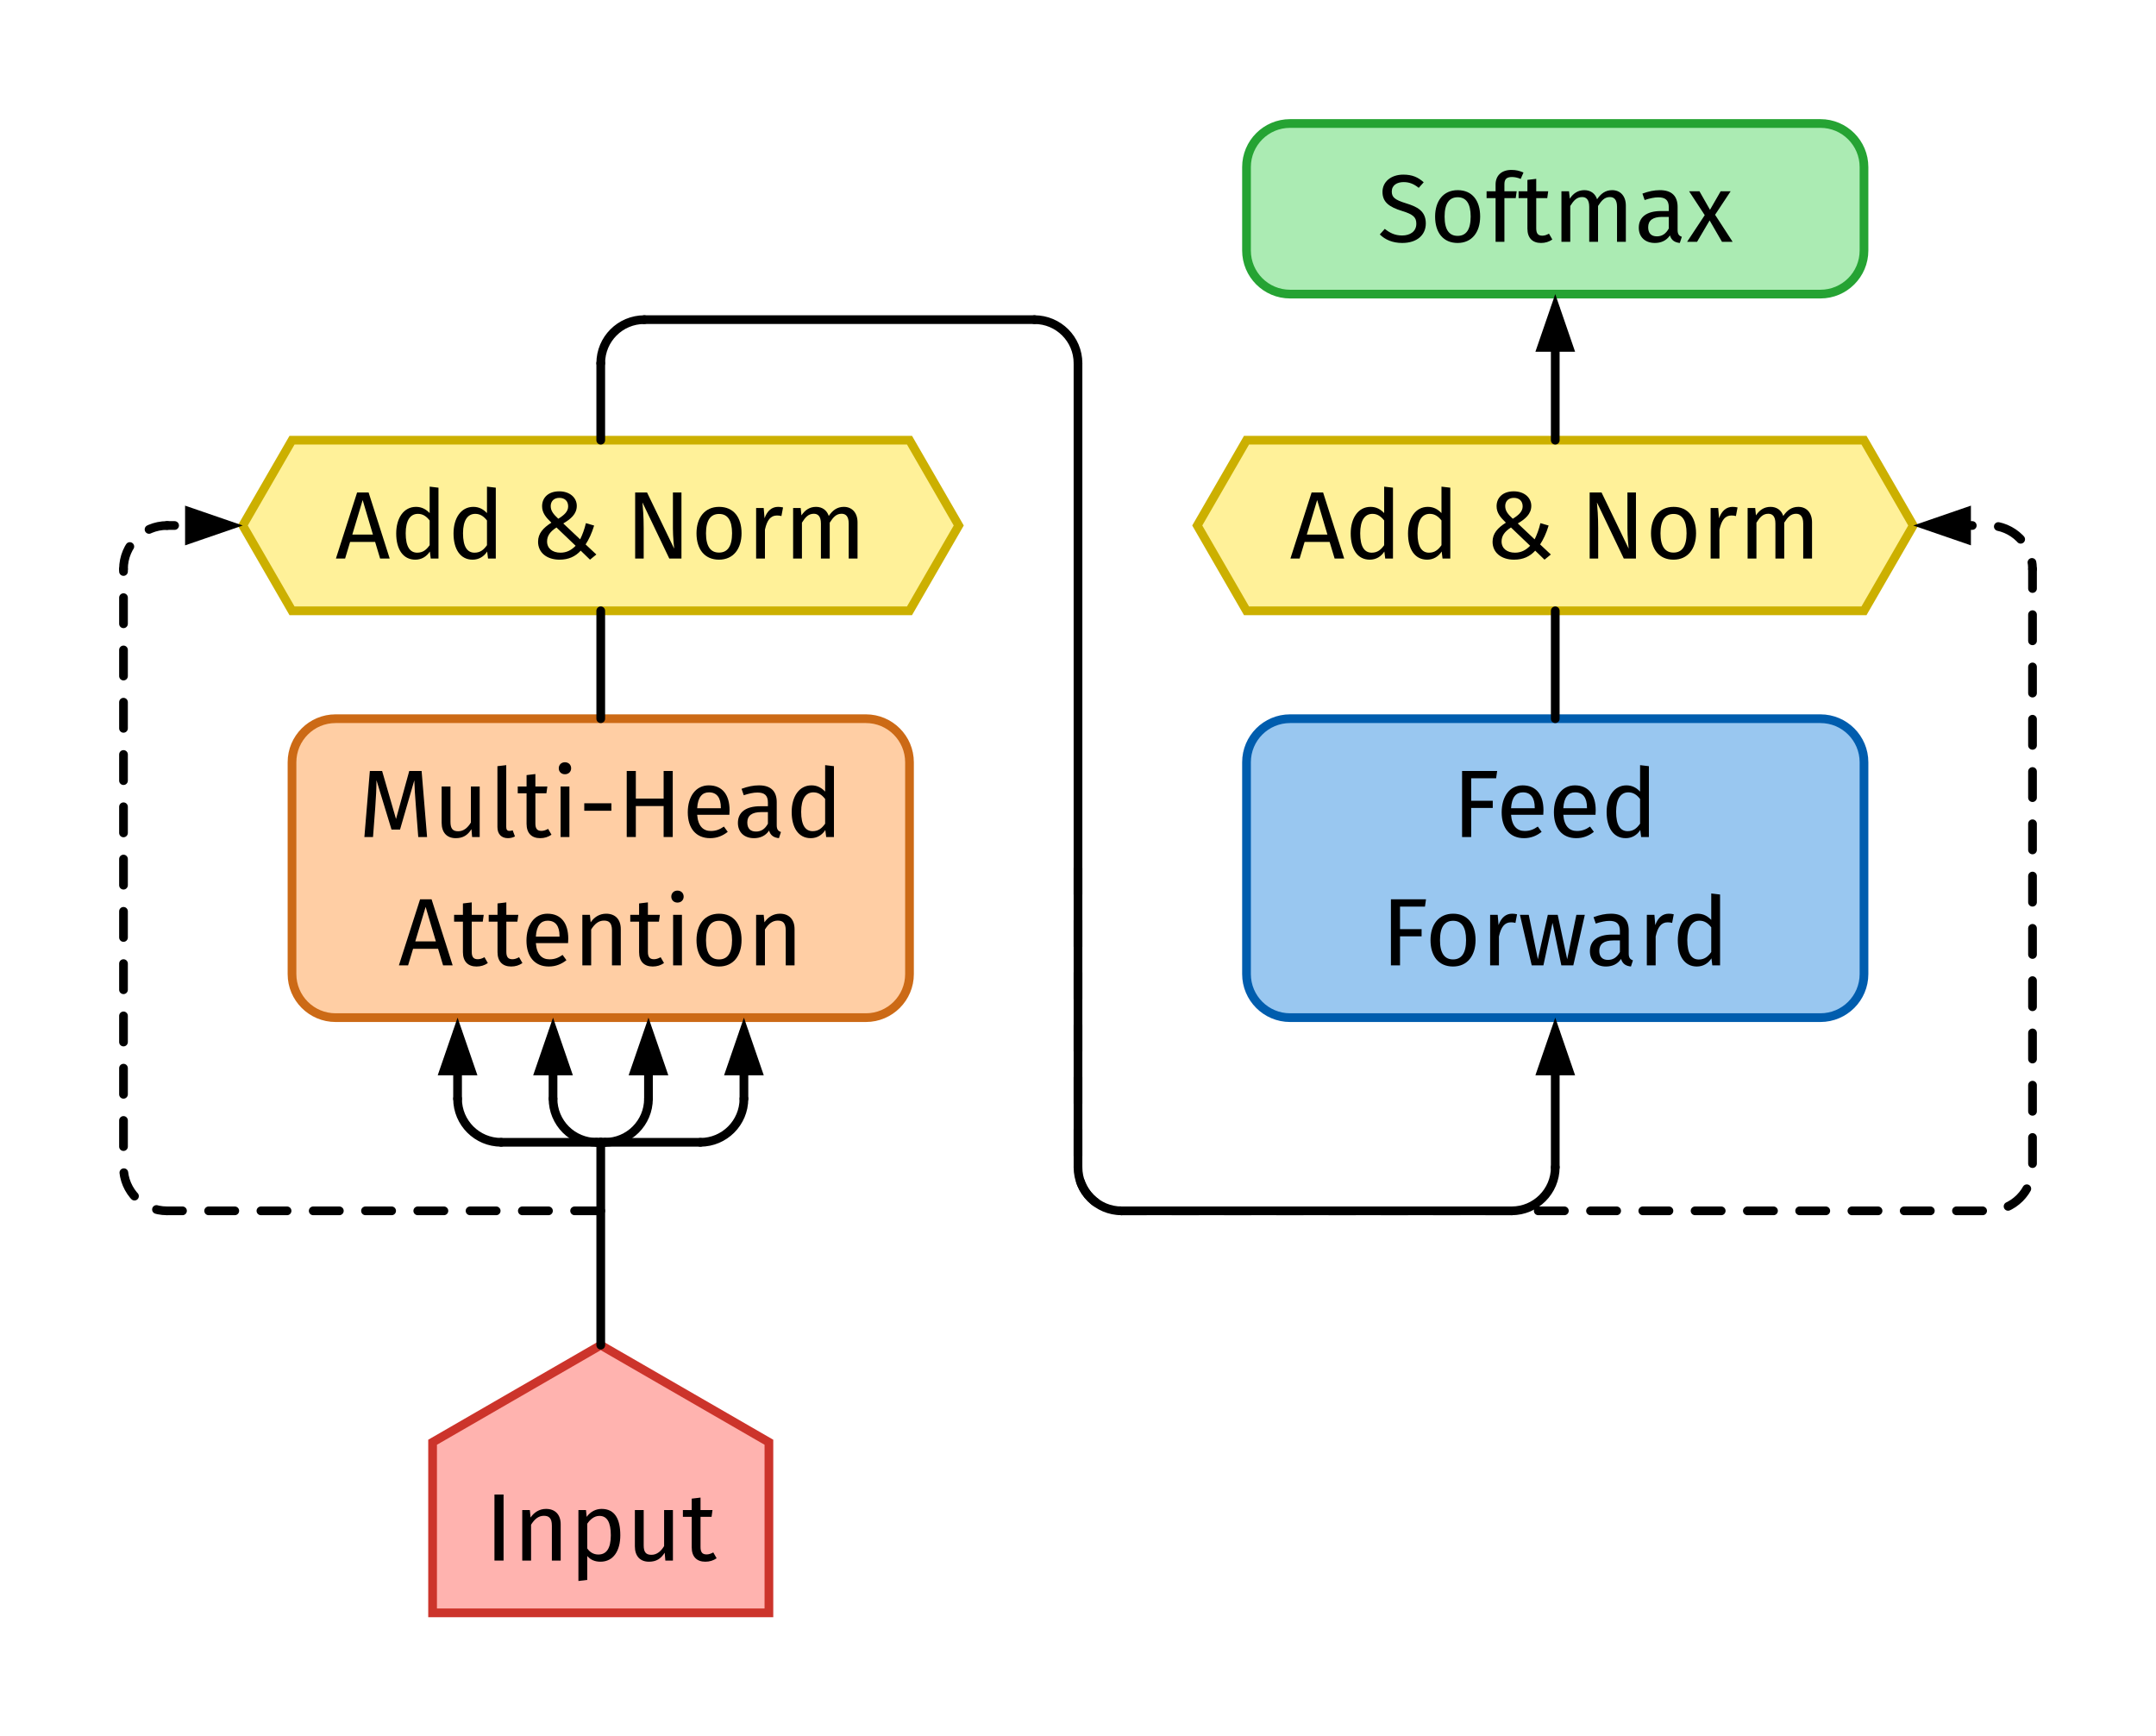 <svg xmlns="http://www.w3.org/2000/svg" xmlns:h5="http://www.w3.org/1999/xhtml" xmlns:xlink="http://www.w3.org/1999/xlink" width="247.433" height="199.273" class="typst-doc" viewBox="0 0 247.433 199.273"><g><g><path fill="#fff" d="M 0 0 L 0 199.273 L 247.433 199.273 L 247.433 0 Z" class="typst-shape" transform="translate(0 0)"/></g><g><g class="typst-group"><g><g><g class="typst-group"><g><g><path fill="#fff199" stroke="#ccb000" stroke-linecap="butt" stroke-linejoin="miter" stroke-miterlimit="4" stroke-width="1" d="M 5.652 19.579 C 5.652 19.579 76.518 19.579 76.518 19.579 C 76.518 19.579 82.17 9.79 82.17 9.79 C 82.17 9.79 76.518 0 76.518 0 C 76.518 0 5.652 0 5.652 0 C 5.652 0 0 9.79 0 9.79 C 0 9.79 0 9.79 0 9.79 C 0 9.79 5.652 19.579 5.652 19.579 C 5.652 19.579 5.652 19.579 5.652 19.579 Z" class="typst-shape" transform="translate(14.173 14.173) translate(0 0) translate(13.687 36.346)"/></g><g><g class="typst-group"><g><g><g class="typst-text" transform="translate(14.173 14.173) translate(0 0) translate(24.313 42.347) translate(0 7.579) scale(1, -1)"><use x="0" fill="#000" xlink:href="#gDB15BB77B4CE647EC5BA4EDD39095B87"/><use x="6.303" fill="#000" xlink:href="#g6C933D625505C71A8AC5C93C70BD3E86"/><use x="12.881" fill="#000" xlink:href="#g6C933D625505C71A8AC5C93C70BD3E86"/><use x="22.374" fill="#000" xlink:href="#gAB76A4D5599F0FD4E590A89FF9FE13BF"/><use x="33.308" fill="#000" xlink:href="#g1B5FAC737DAB0A9A1FA1CDF75C5C5606"/><use x="40.821" fill="#000" xlink:href="#gD8FAC3CF1EBB6A672BF7DB2BCBD17122"/><use x="47.245" fill="#000" xlink:href="#g2B84E118729EDE8A10626BD46313079F"/><use x="51.491" fill="#000" xlink:href="#gA5FB647F81617AD0C1E9FED5BA10C739"/></g></g></g></g></g><g><path fill="#ffcea4" stroke="#cc6a16" stroke-linecap="butt" stroke-linejoin="miter" stroke-miterlimit="4" stroke-width="1" d="M 0 5 C 0 2.241 2.241 0 5 0 C 5 0 5 0 5 0 C 5 0 65.866 0 65.866 0 C 65.866 0 65.866 0 65.866 0 C 68.625 0 70.866 2.241 70.866 5 C 70.866 5 70.866 5 70.866 5 C 70.866 5 70.866 29.308 70.866 29.308 C 70.866 29.308 70.866 29.308 70.866 29.308 C 70.866 32.067 68.625 34.308 65.866 34.308 C 65.866 34.308 65.866 34.308 65.866 34.308 C 65.866 34.308 5 34.308 5 34.308 C 5 34.308 5 34.308 5 34.308 C 2.241 34.308 0 32.067 0 29.308 C 0 29.308 0 29.308 0 29.308 C 0 29.308 0 5 0 5 C 0 5 0 5 0 5 C 0 5 0 5 0 5 C 0 5 0 5 0 5 Z" class="typst-shape" transform="translate(14.173 14.173) translate(0 0) translate(19.339 68.309)"/></g><g><g class="typst-group"><g><g><g class="typst-text" transform="translate(14.173 14.173) translate(0 0) translate(26.964 74.309) translate(0 7.579) scale(1, -1)"><use x="0" fill="#000" xlink:href="#gF83670956B08927DE87173B6B4A7AB63"/><use x="8.558" fill="#000" xlink:href="#gDCF14656328002E0EFFC2FFD5D5FBA24"/><use x="14.96" fill="#000" xlink:href="#gD699DD849FA89F3F09DB54EA13A05B7B"/><use x="18.183" fill="#000" xlink:href="#g4FAF21FD007D6BCBCA90F92AAEA1ABAF"/><use x="22.154" fill="#000" xlink:href="#g1756B70DA5D81F532C5EDEC5FF290DD1"/><use x="25.256" fill="#000" xlink:href="#g1B709E1031CD31C3FE1816D96774BFC8"/><use x="29.689" fill="#000" xlink:href="#gA29DDA2536EC5DEE7F00A709168DD0CB"/><use x="37.169" fill="#000" xlink:href="#gB9E2851E001BF28D11A89C5883C7FBAA"/><use x="43.054" fill="#000" xlink:href="#gDABD0A33F302AE9D54FE53EA9C0643E"/><use x="49.038" fill="#000" xlink:href="#g6C933D625505C71A8AC5C93C70BD3E86"/></g></g><g><g class="typst-text" transform="translate(14.173 14.173) translate(0 0) translate(26.964 74.309) translate(4.576 22.308) scale(1, -1)"><use x="0" fill="#000" xlink:href="#gDB15BB77B4CE647EC5BA4EDD39095B87"/><use x="6.303" fill="#000" xlink:href="#g4FAF21FD007D6BCBCA90F92AAEA1ABAF"/><use x="10.274" fill="#000" xlink:href="#g4FAF21FD007D6BCBCA90F92AAEA1ABAF"/><use x="14.08" fill="#000" xlink:href="#gB9E2851E001BF28D11A89C5883C7FBAA"/><use x="20.075" fill="#000" xlink:href="#g30D50D2213828DCD8CF83D01E1D7EFBC"/><use x="26.521" fill="#000" xlink:href="#g4FAF21FD007D6BCBCA90F92AAEA1ABAF"/><use x="30.492" fill="#000" xlink:href="#g1756B70DA5D81F532C5EDEC5FF290DD1"/><use x="33.594" fill="#000" xlink:href="#gD8FAC3CF1EBB6A672BF7DB2BCBD17122"/><use x="40.018" fill="#000" xlink:href="#g30D50D2213828DCD8CF83D01E1D7EFBC"/></g></g></g></g></g><g><path fill="#ffb3af" stroke="#cc342b" stroke-linecap="butt" stroke-linejoin="miter" stroke-miterlimit="4" stroke-width="1" d="M 0 30.721 C 0 30.721 0 11.142 0 11.142 C 0 11.142 19.299 0 19.299 0 C 19.299 0 38.598 11.142 38.598 11.142 C 38.598 11.142 38.598 30.721 38.598 30.721 C 38.598 30.721 38.598 30.721 38.598 30.721 C 38.598 30.721 0 30.721 0 30.721 C 0 30.721 0 30.721 0 30.721 Z" class="typst-shape" transform="translate(14.173 14.173) translate(0 0) translate(35.473 140.205)"/></g><g><g class="typst-group"><g><g><g class="typst-text" transform="translate(14.173 14.173) translate(0 0) translate(41.473 157.347) translate(0 7.579) scale(1, -1)"><use x="0" fill="#000" xlink:href="#gE88E75CC53A8D81F63A5C5543E93CFEB"/><use x="3.245" fill="#000" xlink:href="#g30D50D2213828DCD8CF83D01E1D7EFBC"/><use x="9.691" fill="#000" xlink:href="#gFE58EB24A16BF22EF4F785C552BDFE99"/><use x="16.225" fill="#000" xlink:href="#gDCF14656328002E0EFFC2FFD5D5FBA24"/><use x="22.627" fill="#000" xlink:href="#g4FAF21FD007D6BCBCA90F92AAEA1ABAF"/></g></g></g></g></g><g><path fill="#abebb3" stroke="#25a333" stroke-linecap="butt" stroke-linejoin="miter" stroke-miterlimit="4" stroke-width="1" d="M 0 5 C 0 2.241 2.241 0 5 0 C 5 0 5 0 5 0 C 5 0 65.866 0 65.866 0 C 65.866 0 65.866 0 65.866 0 C 68.625 0 70.866 2.241 70.866 5 C 70.866 5 70.866 5 70.866 5 C 70.866 5 70.866 14.579 70.866 14.579 C 70.866 14.579 70.866 14.579 70.866 14.579 C 70.866 17.338 68.625 19.579 65.866 19.579 C 65.866 19.579 65.866 19.579 65.866 19.579 C 65.866 19.579 5 19.579 5 19.579 C 5 19.579 5 19.579 5 19.579 C 2.241 19.579 0 17.338 0 14.579 C 0 14.579 0 14.579 0 14.579 C 0 14.579 0 5 0 5 C 0 5 0 5 0 5 C 0 5 0 5 0 5 C 0 5 0 5 0 5 Z" class="typst-shape" transform="translate(14.173 14.173) translate(0 0) translate(128.882 0)"/></g><g><g class="typst-group"><g><g><g class="typst-text" transform="translate(14.173 14.173) translate(0 0) translate(143.905 6) translate(0 7.579) scale(1, -1)"><use x="0" fill="#000" xlink:href="#gC530DA7F5C2DEA81367ABD5D057D7874"/><use x="5.995" fill="#000" xlink:href="#gD8FAC3CF1EBB6A672BF7DB2BCBD17122"/><use x="12.419" fill="#000" xlink:href="#gCFFB5BD60B9762916F7E83D7060CA29F"/><use x="16.104" fill="#000" xlink:href="#g4FAF21FD007D6BCBCA90F92AAEA1ABAF"/><use x="20.075" fill="#000" xlink:href="#gA5FB647F81617AD0C1E9FED5BA10C739"/><use x="29.502" fill="#000" xlink:href="#gDABD0A33F302AE9D54FE53EA9C0643E"/><use x="35.486" fill="#000" xlink:href="#g203AF0CAED8B9C0657281CE5D66207D3"/></g></g></g></g></g><g><path fill="#fff199" stroke="#ccb000" stroke-linecap="butt" stroke-linejoin="miter" stroke-miterlimit="4" stroke-width="1" d="M 5.652 19.579 C 5.652 19.579 76.518 19.579 76.518 19.579 C 76.518 19.579 82.17 9.79 82.17 9.79 C 82.17 9.79 76.518 0 76.518 0 C 76.518 0 5.652 0 5.652 0 C 5.652 0 0 9.79 0 9.79 C 0 9.79 0 9.79 0 9.79 C 0 9.79 5.652 19.579 5.652 19.579 C 5.652 19.579 5.652 19.579 5.652 19.579 Z" class="typst-shape" transform="translate(14.173 14.173) translate(0 0) translate(123.23 36.346)"/></g><g><g class="typst-group"><g><g><g class="typst-text" transform="translate(14.173 14.173) translate(0 0) translate(133.856 42.347) translate(0 7.579) scale(1, -1)"><use x="0" fill="#000" xlink:href="#gDB15BB77B4CE647EC5BA4EDD39095B87"/><use x="6.303" fill="#000" xlink:href="#g6C933D625505C71A8AC5C93C70BD3E86"/><use x="12.881" fill="#000" xlink:href="#g6C933D625505C71A8AC5C93C70BD3E86"/><use x="22.374" fill="#000" xlink:href="#gAB76A4D5599F0FD4E590A89FF9FE13BF"/><use x="33.308" fill="#000" xlink:href="#g1B5FAC737DAB0A9A1FA1CDF75C5C5606"/><use x="40.821" fill="#000" xlink:href="#gD8FAC3CF1EBB6A672BF7DB2BCBD17122"/><use x="47.245" fill="#000" xlink:href="#g2B84E118729EDE8A10626BD46313079F"/><use x="51.491" fill="#000" xlink:href="#gA5FB647F81617AD0C1E9FED5BA10C739"/></g></g></g></g></g><g><path fill="#99c7f0" stroke="#005dae" stroke-linecap="butt" stroke-linejoin="miter" stroke-miterlimit="4" stroke-width="1" d="M 0 5 C 0 2.241 2.241 0 5 0 C 5 0 5 0 5 0 C 5 0 65.866 0 65.866 0 C 65.866 0 65.866 0 65.866 0 C 68.625 0 70.866 2.241 70.866 5 C 70.866 5 70.866 5 70.866 5 C 70.866 5 70.866 29.308 70.866 29.308 C 70.866 29.308 70.866 29.308 70.866 29.308 C 70.866 32.067 68.625 34.308 65.866 34.308 C 65.866 34.308 65.866 34.308 65.866 34.308 C 65.866 34.308 5 34.308 5 34.308 C 5 34.308 5 34.308 5 34.308 C 2.241 34.308 0 32.067 0 29.308 C 0 29.308 0 29.308 0 29.308 C 0 29.308 0 5 0 5 C 0 5 0 5 0 5 C 0 5 0 5 0 5 C 0 5 0 5 0 5 Z" class="typst-shape" transform="translate(14.173 14.173) translate(0 0) translate(128.882 68.309)"/></g><g><g class="typst-group"><g><g><g class="typst-text" transform="translate(14.173 14.173) translate(0 0) translate(144.356 74.309) translate(8.167 7.579) scale(1, -1)"><use x="0" fill="#000" xlink:href="#g1B1FA3289B1BC92CEDF93D2CB945758E"/><use x="5.016" fill="#000" xlink:href="#gB9E2851E001BF28D11A89C5883C7FBAA"/><use x="11.011" fill="#000" xlink:href="#gB9E2851E001BF28D11A89C5883C7FBAA"/><use x="17.006" fill="#000" xlink:href="#g6C933D625505C71A8AC5C93C70BD3E86"/></g></g><g><g class="typst-text" transform="translate(14.173 14.173) translate(0 0) translate(144.356 74.309) translate(0 22.308) scale(1, -1)"><use x="0" fill="#000" xlink:href="#g1B1FA3289B1BC92CEDF93D2CB945758E"/><use x="5.016" fill="#000" xlink:href="#gD8FAC3CF1EBB6A672BF7DB2BCBD17122"/><use x="11.44" fill="#000" xlink:href="#g2B84E118729EDE8A10626BD46313079F"/><use x="15.686" fill="#000" xlink:href="#gB9909D848DCE2F5200828559E3A42254"/><use x="23.441" fill="#000" xlink:href="#gDABD0A33F302AE9D54FE53EA9C0643E"/><use x="29.425" fill="#000" xlink:href="#g2B84E118729EDE8A10626BD46313079F"/><use x="33.341" fill="#000" xlink:href="#g6C933D625505C71A8AC5C93C70BD3E86"/></g></g></g></g></g><g><path fill="none" stroke="#000" stroke-linecap="round" stroke-linejoin="miter" stroke-miterlimit="4" stroke-width="1" d="M 0 0 C 0 0 0 12.384 0 12.384" class="typst-shape" transform="translate(14.173 14.173) translate(0 0) translate(54.772 55.925)"/></g><g><path fill="none" stroke="#000" stroke-linecap="round" stroke-linejoin="miter" stroke-miterlimit="4" stroke-width="1" d="M 5 5 C 2.239 5 0 2.761 0 0" class="typst-shape" transform="translate(14.173 14.173) translate(0 0) translate(38.34 111.925)"/></g><g><path fill="none" stroke="#000" stroke-linecap="round" stroke-linejoin="miter" stroke-miterlimit="4" stroke-width="1" d="M 11.432 0 C 11.432 0 0 0 0 0" class="typst-shape" transform="translate(14.173 14.173) translate(0 0) translate(43.34 116.925)"/></g><g><path fill="none" stroke="#000" stroke-linecap="round" stroke-linejoin="miter" stroke-miterlimit="4" stroke-width="1" d="M 0 7.653 C 0 7.653 0 0 0 0" class="typst-shape" transform="translate(14.173 14.173) translate(0 0) translate(38.34 104.272)"/></g><g><path fill="#000" d="M 4.558 6.619 C 4.558 6.619 2.279 0 2.279 0 C 2.279 0 0 6.619 0 6.619 C 0 6.619 2.279 6.619 2.279 6.619 C 2.279 6.619 2.279 6.619 2.279 6.619 C 2.279 6.619 4.558 6.619 4.558 6.619 C 4.558 6.619 4.558 6.619 4.558 6.619 Z" class="typst-shape" transform="translate(14.173 14.173) translate(0 0) translate(36.061 102.617)"/></g><g><path fill="none" stroke="#000" stroke-linecap="round" stroke-linejoin="miter" stroke-miterlimit="4" stroke-width="1" d="M 5 5 C 3.674 5 2.402 4.473 1.464 3.536 C 1.464 3.536 1.464 3.536 1.464 3.536 C 0.527 2.598 0 1.326 0 0" class="typst-shape" transform="translate(14.173 14.173) translate(0 0) translate(49.295 111.925)"/></g><g><path fill="none" stroke="#000" stroke-linecap="round" stroke-linejoin="miter" stroke-miterlimit="4" stroke-width="1" d="M 0.477 0 C 0.477 0 0 0 0 0" class="typst-shape" transform="translate(14.173 14.173) translate(0 0) translate(54.295 116.925)"/></g><g><path fill="none" stroke="#000" stroke-linecap="round" stroke-linejoin="miter" stroke-miterlimit="4" stroke-width="1" d="M 0 7.653 C 0 7.653 0 0 0 0" class="typst-shape" transform="translate(14.173 14.173) translate(0 0) translate(49.295 104.272)"/></g><g><path fill="#000" d="M 4.558 6.619 C 4.558 6.619 2.279 0 2.279 0 C 2.279 0 0 6.619 0 6.619 C 0 6.619 2.279 6.619 2.279 6.619 C 2.279 6.619 2.279 6.619 2.279 6.619 C 2.279 6.619 4.558 6.619 4.558 6.619 C 4.558 6.619 4.558 6.619 4.558 6.619 Z" class="typst-shape" transform="translate(14.173 14.173) translate(0 0) translate(47.016 102.617)"/></g><g><path fill="none" stroke="#000" stroke-linecap="round" stroke-linejoin="miter" stroke-miterlimit="4" stroke-width="1" d="M 0 5 C 2.761 5 5 2.761 5 0" class="typst-shape" transform="translate(14.173 14.173) translate(0 0) translate(55.249 111.925)"/></g><g><path fill="none" stroke="#000" stroke-linecap="round" stroke-linejoin="miter" stroke-miterlimit="4" stroke-width="1" d="M 0 0 C 0 0 0.477 0 0.477 0" class="typst-shape" transform="translate(14.173 14.173) translate(0 0) translate(54.772 116.925)"/></g><g><path fill="none" stroke="#000" stroke-linecap="round" stroke-linejoin="miter" stroke-miterlimit="4" stroke-width="1" d="M 0 7.653 C 0 7.653 0 0 0 0" class="typst-shape" transform="translate(14.173 14.173) translate(0 0) translate(60.249 104.272)"/></g><g><path fill="#000" d="M 4.558 6.619 C 4.558 6.619 2.279 0 2.279 0 C 2.279 0 0 6.619 0 6.619 C 0 6.619 2.279 6.619 2.279 6.619 C 2.279 6.619 2.279 6.619 2.279 6.619 C 2.279 6.619 4.558 6.619 4.558 6.619 C 4.558 6.619 4.558 6.619 4.558 6.619 Z" class="typst-shape" transform="translate(14.173 14.173) translate(0 0) translate(57.97 102.617)"/></g><g><path fill="none" stroke="#000" stroke-linecap="round" stroke-linejoin="miter" stroke-miterlimit="4" stroke-width="1" d="M 0 5 C 2.761 5 5 2.761 5 0" class="typst-shape" transform="translate(14.173 14.173) translate(0 0) translate(66.203 111.925)"/></g><g><path fill="none" stroke="#000" stroke-linecap="round" stroke-linejoin="miter" stroke-miterlimit="4" stroke-width="1" d="M 0 0 C 0 0 11.432 0 11.432 0" class="typst-shape" transform="translate(14.173 14.173) translate(0 0) translate(54.772 116.925)"/></g><g><path fill="none" stroke="#000" stroke-linecap="round" stroke-linejoin="miter" stroke-miterlimit="4" stroke-width="1" d="M 0 7.653 C 0 7.653 0 0 0 0" class="typst-shape" transform="translate(14.173 14.173) translate(0 0) translate(71.203 104.272)"/></g><g><path fill="#000" d="M 4.558 6.619 C 4.558 6.619 2.279 0 2.279 0 C 2.279 0 0 6.619 0 6.619 C 0 6.619 2.279 6.619 2.279 6.619 C 2.279 6.619 2.279 6.619 2.279 6.619 C 2.279 6.619 4.558 6.619 4.558 6.619 C 4.558 6.619 4.558 6.619 4.558 6.619 Z" class="typst-shape" transform="translate(14.173 14.173) translate(0 0) translate(68.924 102.617)"/></g><g><path fill="none" stroke="#000" stroke-linecap="round" stroke-linejoin="miter" stroke-miterlimit="4" stroke-width="1" d="M 0 0 C 0 0 0 23.28 0 23.28" class="typst-shape" transform="translate(14.173 14.173) translate(0 0) translate(54.772 116.925)"/></g><g><path fill="none" stroke="#000" stroke-dasharray="3 3" stroke-dashoffset="49.772" stroke-linecap="round" stroke-linejoin="miter" stroke-miterlimit="4" stroke-width="1" d="M 5 5 C 2.239 5 0 2.761 0 0" class="typst-shape" transform="translate(14.173 14.173) translate(0 0) translate(0 119.79)"/></g><g><path fill="none" stroke="#000" stroke-dasharray="3 3" stroke-dashoffset="0" stroke-linecap="round" stroke-linejoin="miter" stroke-miterlimit="4" stroke-width="1" d="M 49.772 0 C 49.772 0 0 0 0 0" class="typst-shape" transform="translate(14.173 14.173) translate(0 0) translate(5 124.79)"/></g><g><path fill="none" stroke="#000" stroke-dasharray="3 3" stroke-dashoffset="126.28" stroke-linecap="round" stroke-linejoin="miter" stroke-miterlimit="4" stroke-width="1" d="M 0 5 C 0 2.239 2.239 0 5 0" class="typst-shape" transform="translate(14.173 14.173) translate(0 0) translate(0 46.136)"/></g><g><path fill="none" stroke="#000" stroke-dasharray="3 3" stroke-dashoffset="57.626" stroke-linecap="round" stroke-linejoin="miter" stroke-miterlimit="4" stroke-width="1" d="M 0 68.654 C 0 68.654 0 0 0 0" class="typst-shape" transform="translate(14.173 14.173) translate(0 0) translate(0 51.136)"/></g><g><path fill="none" stroke="#000" stroke-dasharray="3 3" stroke-dashoffset="134.134" stroke-linecap="round" stroke-linejoin="miter" stroke-miterlimit="4" stroke-width="1" d="M 0 0 C 0 0 7.032 0 7.032 0" class="typst-shape" transform="translate(14.173 14.173) translate(0 0) translate(5 46.136)"/></g><g><path fill="#000" d="M 0 4.558 C 0 4.558 6.619 2.279 6.619 2.279 C 6.619 2.279 0 0 0 0 C 0 0 0 2.279 0 2.279 C 0 2.279 0 2.279 0 2.279 C 0 2.279 0 4.558 0 4.558 C 0 4.558 0 4.558 0 4.558 Z" class="typst-shape" transform="translate(14.173 14.173) translate(0 0) translate(7.068 43.857)"/></g><g><path fill="none" stroke="#000" stroke-linecap="round" stroke-linejoin="miter" stroke-miterlimit="4" stroke-width="1" d="M 0 5 C 0 2.239 2.239 0 5 0" class="typst-shape" transform="translate(14.173 14.173) translate(0 0) translate(54.772 22.511)"/></g><g><path fill="none" stroke="#000" stroke-linecap="round" stroke-linejoin="miter" stroke-miterlimit="4" stroke-width="1" d="M 0 8.836 C 0 8.836 0 0 0 0" class="typst-shape" transform="translate(14.173 14.173) translate(0 0) translate(54.772 27.511)"/></g><g><path fill="none" stroke="#000" stroke-linecap="round" stroke-linejoin="miter" stroke-miterlimit="4" stroke-width="1" d="M 0 0 C 2.761 0 5 2.239 5 5" class="typst-shape" transform="translate(14.173 14.173) translate(0 0) translate(104.543 22.511)"/></g><g><path fill="none" stroke="#000" stroke-linecap="round" stroke-linejoin="miter" stroke-miterlimit="4" stroke-width="1" d="M 0 0 C 0 0 44.772 0 44.772 0" class="typst-shape" transform="translate(14.173 14.173) translate(0 0) translate(59.772 22.511)"/></g><g><path fill="none" stroke="#000" stroke-linecap="round" stroke-linejoin="miter" stroke-miterlimit="4" stroke-width="1" d="M 0 0 C 0 2.761 2.239 5 5 5" class="typst-shape" transform="translate(14.173 14.173) translate(0 0) translate(109.543 119.79)"/></g><g><path fill="none" stroke="#000" stroke-linecap="round" stroke-linejoin="miter" stroke-miterlimit="4" stroke-width="1" d="M 0 0 C 0 0 0 92.28 0 92.28" class="typst-shape" transform="translate(14.173 14.173) translate(0 0) translate(109.543 27.511)"/></g><g><path fill="none" stroke="#000" stroke-linecap="round" stroke-linejoin="miter" stroke-miterlimit="4" stroke-width="1" d="M 0 5 C 2.761 5 5 2.761 5 0" class="typst-shape" transform="translate(14.173 14.173) translate(0 0) translate(159.315 119.79)"/></g><g><path fill="none" stroke="#000" stroke-linecap="round" stroke-linejoin="miter" stroke-miterlimit="4" stroke-width="1" d="M 0 0 C 0 0 44.772 0 44.772 0" class="typst-shape" transform="translate(14.173 14.173) translate(0 0) translate(114.543 124.79)"/></g><g><path fill="none" stroke="#000" stroke-linecap="round" stroke-linejoin="miter" stroke-miterlimit="4" stroke-width="1" d="M 0 15.519 C 0 15.519 0 0 0 0" class="typst-shape" transform="translate(14.173 14.173) translate(0 0) translate(164.315 104.272)"/></g><g><path fill="#000" d="M 4.558 6.619 C 4.558 6.619 2.279 0 2.279 0 C 2.279 0 0 6.619 0 6.619 C 0 6.619 2.279 6.619 2.279 6.619 C 2.279 6.619 2.279 6.619 2.279 6.619 C 2.279 6.619 4.558 6.619 4.558 6.619 C 4.558 6.619 4.558 6.619 4.558 6.619 Z" class="typst-shape" transform="translate(14.173 14.173) translate(0 0) translate(162.036 102.617)"/></g><g><path fill="none" stroke="#000" stroke-dasharray="3 3" stroke-dashoffset="34.327" stroke-linecap="round" stroke-linejoin="miter" stroke-miterlimit="4" stroke-width="1" d="M 0 0 C 0 2.761 2.239 5 5 5" class="typst-shape" transform="translate(14.173 14.173) translate(0 0) translate(109.543 119.79)"/></g><g><path fill="none" stroke="#000" stroke-dasharray="3 3" stroke-dashoffset="0" stroke-linecap="round" stroke-linejoin="miter" stroke-miterlimit="4" stroke-width="1" d="M 0 0 C 0 0 0 34.327 0 34.327" class="typst-shape" transform="translate(14.173 14.173) translate(0 0) translate(109.543 85.463)"/></g><g><path fill="none" stroke="#000" stroke-dasharray="3 3" stroke-dashoffset="141.725" stroke-linecap="round" stroke-linejoin="miter" stroke-miterlimit="4" stroke-width="1" d="M 0 5 C 2.761 5 5 2.761 5 0" class="typst-shape" transform="translate(14.173 14.173) translate(0 0) translate(214.087 119.79)"/></g><g><path fill="none" stroke="#000" stroke-dasharray="3 3" stroke-dashoffset="42.181" stroke-linecap="round" stroke-linejoin="miter" stroke-miterlimit="4" stroke-width="1" d="M 0 0 C 0 0 99.543 0 99.543 0" class="typst-shape" transform="translate(14.173 14.173) translate(0 0) translate(114.543 124.79)"/></g><g><path fill="none" stroke="#000" stroke-dasharray="3 3" stroke-dashoffset="218.233" stroke-linecap="round" stroke-linejoin="miter" stroke-miterlimit="4" stroke-width="1" d="M 5 5 C 5 2.239 2.761 0 0 0" class="typst-shape" transform="translate(14.173 14.173) translate(0 0) translate(214.087 46.136)"/></g><g><path fill="none" stroke="#000" stroke-dasharray="3 3" stroke-dashoffset="149.579" stroke-linecap="round" stroke-linejoin="miter" stroke-miterlimit="4" stroke-width="1" d="M 0 68.654 C 0 68.654 0 0 0 0" class="typst-shape" transform="translate(14.173 14.173) translate(0 0) translate(219.087 51.136)"/></g><g><path fill="none" stroke="#000" stroke-dasharray="3 3" stroke-dashoffset="226.087" stroke-linecap="round" stroke-linejoin="miter" stroke-miterlimit="4" stroke-width="1" d="M 7.032 0 C 7.032 0 0 0 0 0" class="typst-shape" transform="translate(14.173 14.173) translate(0 0) translate(207.055 46.136)"/></g><g><path fill="#000" d="M 6.619 0 C 6.619 0 0 2.279 0 2.279 C 0 2.279 6.619 4.558 6.619 4.558 C 6.619 4.558 6.619 2.279 6.619 2.279 C 6.619 2.279 6.619 2.279 6.619 2.279 C 6.619 2.279 6.619 0 6.619 0 C 6.619 0 6.619 0 6.619 0 Z" class="typst-shape" transform="translate(14.173 14.173) translate(0 0) translate(205.4 43.857)"/></g><g><path fill="none" stroke="#000" stroke-linecap="round" stroke-linejoin="miter" stroke-miterlimit="4" stroke-width="1" d="M 0 0 C 0 0 0 15.113 0 15.113" class="typst-shape" transform="translate(14.173 14.173) translate(0 0) translate(164.315 21.234)"/></g><g><path fill="#000" d="M 4.558 6.619 C 4.558 6.619 2.279 0 2.279 0 C 2.279 0 0 6.619 0 6.619 C 0 6.619 2.279 6.619 2.279 6.619 C 2.279 6.619 2.279 6.619 2.279 6.619 C 2.279 6.619 4.558 6.619 4.558 6.619 C 4.558 6.619 4.558 6.619 4.558 6.619 Z" class="typst-shape" transform="translate(14.173 14.173) translate(0 0) translate(162.036 19.579)"/></g><g><path fill="none" stroke="#000" stroke-linecap="round" stroke-linejoin="miter" stroke-miterlimit="4" stroke-width="1" d="M 0 0 C 0 0 0 12.384 0 12.384" class="typst-shape" transform="translate(14.173 14.173) translate(0 0) translate(164.315 55.926)"/></g></g></g></g></g></g></g></g><defs id="glyph"><symbol id="gDB15BB77B4CE647EC5BA4EDD39095B87" overflow="visible"><path d="M 5.137 0 L 6.237 0 L 3.817 7.579 L 2.497 7.579 L 0.066 0 L 1.122 0 L 1.694 1.903 L 4.565 1.903 Z M 1.947 2.75 L 3.135 6.71 L 4.312 2.75 Z"/></symbol><symbol id="g6C933D625505C71A8AC5C93C70BD3E86" overflow="visible"><path d="M 4.521 8.25 L 4.521 5.214 C 4.136 5.621 3.641 5.929 2.959 5.929 C 1.54 5.929 0.682 4.642 0.682 2.871 C 0.682 1.067 1.463 -0.132 2.871 -0.132 C 3.586 -0.132 4.169 0.22 4.543 0.803 L 4.642 0 L 5.533 0 L 5.533 8.129 Z M 3.091 0.671 C 2.255 0.671 1.771 1.364 1.771 2.893 C 1.771 4.4 2.31 5.126 3.179 5.126 C 3.751 5.126 4.158 4.829 4.521 4.367 L 4.521 1.529 C 4.136 0.99 3.74 0.671 3.091 0.671 Z"/></symbol><symbol id="gAB76A4D5599F0FD4E590A89FF9FE13BF" overflow="visible"><path d="M 3.322 7.711 C 2.046 7.711 1.353 6.963 1.353 6.006 C 1.353 5.247 1.771 4.741 2.42 4.114 C 1.485 3.52 0.891 2.882 0.891 1.925 C 0.891 0.671 1.903 -0.132 3.355 -0.132 C 4.4 -0.132 5.17 0.231 5.786 0.902 L 6.853 -0.132 L 7.579 0.462 L 6.347 1.617 C 6.71 2.167 7.051 2.882 7.326 3.784 L 6.38 4.059 C 6.215 3.344 5.973 2.717 5.72 2.2 L 3.784 4.026 C 4.609 4.51 5.335 5.093 5.335 6.039 C 5.335 6.996 4.521 7.711 3.322 7.711 Z M 3.333 6.963 C 3.949 6.963 4.345 6.6 4.345 5.984 C 4.345 5.401 3.894 4.983 3.212 4.565 C 2.684 5.06 2.343 5.445 2.343 6.017 C 2.343 6.556 2.695 6.963 3.333 6.963 Z M 3.003 3.564 L 5.203 1.463 C 4.708 0.957 4.169 0.671 3.465 0.671 C 2.563 0.671 1.925 1.144 1.925 1.958 C 1.925 2.607 2.277 3.091 3.003 3.564 Z"/></symbol><symbol id="g1B5FAC737DAB0A9A1FA1CDF75C5C5606" overflow="visible"><path d="M 6.413 7.579 L 5.434 7.579 L 5.434 3.443 C 5.434 2.519 5.555 1.309 5.577 1.133 L 2.464 7.579 L 1.1 7.579 L 1.1 0 L 2.079 0 L 2.079 3.476 C 2.079 4.884 1.991 5.808 1.936 6.435 L 5.016 0 L 6.413 0 Z"/></symbol><symbol id="gD8FAC3CF1EBB6A672BF7DB2BCBD17122" overflow="visible"><path d="M 3.223 5.929 C 1.573 5.929 0.627 4.686 0.627 2.893 C 0.627 1.056 1.562 -0.132 3.212 -0.132 C 4.851 -0.132 5.797 1.111 5.797 2.904 C 5.797 4.741 4.873 5.929 3.223 5.929 Z M 3.223 5.115 C 4.18 5.115 4.708 4.411 4.708 2.904 C 4.708 1.386 4.18 0.682 3.212 0.682 C 2.244 0.682 1.716 1.386 1.716 2.893 C 1.716 4.411 2.255 5.115 3.223 5.115 Z"/></symbol><symbol id="g2B84E118729EDE8A10626BD46313079F" overflow="visible"><path d="M 3.564 5.929 C 2.86 5.929 2.321 5.489 2.013 4.62 L 1.914 5.797 L 1.045 5.797 L 1.045 0 L 2.057 0 L 2.057 3.311 C 2.299 4.422 2.717 4.939 3.443 4.939 C 3.652 4.939 3.773 4.917 3.949 4.873 L 4.136 5.863 C 3.96 5.907 3.751 5.929 3.564 5.929 Z"/></symbol><symbol id="gA5FB647F81617AD0C1E9FED5BA10C739" overflow="visible"><path d="M 6.864 5.929 C 6.083 5.929 5.555 5.511 5.137 4.884 C 4.917 5.544 4.389 5.929 3.674 5.929 C 2.915 5.929 2.387 5.533 2.002 4.95 L 1.914 5.797 L 1.045 5.797 L 1.045 0 L 2.057 0 L 2.057 4.114 C 2.442 4.73 2.794 5.137 3.421 5.137 C 3.861 5.137 4.235 4.884 4.235 4.015 L 4.235 0 L 5.247 0 L 5.247 4.114 C 5.643 4.73 5.984 5.137 6.611 5.137 C 7.051 5.137 7.425 4.884 7.425 4.015 L 7.425 0 L 8.437 0 L 8.437 4.158 C 8.437 5.247 7.81 5.929 6.864 5.929 Z"/></symbol><symbol id="gF83670956B08927DE87173B6B4A7AB63" overflow="visible"><path d="M 7.249 7.579 L 5.83 7.579 L 4.312 2.068 L 2.717 7.579 L 1.309 7.579 L 0.682 0 L 1.672 0 L 1.925 3.344 C 2.013 4.455 2.068 5.632 2.068 6.523 L 3.795 0.858 L 4.774 0.858 L 6.413 6.512 C 6.424 5.885 6.501 4.609 6.6 3.421 L 6.864 0 L 7.876 0 Z"/></symbol><symbol id="gDCF14656328002E0EFFC2FFD5D5FBA24" overflow="visible"><path d="M 5.357 5.797 L 4.345 5.797 L 4.345 1.661 C 3.993 1.078 3.52 0.66 2.893 0.66 C 2.266 0.66 2.002 0.957 2.002 1.749 L 2.002 5.797 L 0.99 5.797 L 0.99 1.639 C 0.99 0.506 1.595 -0.132 2.607 -0.132 C 3.432 -0.132 3.971 0.198 4.411 0.902 L 4.488 0 L 5.357 0 Z"/></symbol><symbol id="gD699DD849FA89F3F09DB54EA13A05B7B" overflow="visible"><path d="M 2.2 -0.132 C 2.497 -0.132 2.783 -0.055 3.003 0.066 L 2.739 0.77 C 2.629 0.726 2.508 0.704 2.365 0.704 C 2.101 0.704 2.002 0.858 2.002 1.166 L 2.002 8.25 L 0.99 8.129 L 0.99 1.144 C 0.99 0.319 1.463 -0.132 2.2 -0.132 Z"/></symbol><symbol id="g4FAF21FD007D6BCBCA90F92AAEA1ABAF" overflow="visible"><path d="M 3.586 0.935 C 3.3 0.781 3.069 0.704 2.816 0.704 C 2.31 0.704 2.123 0.979 2.123 1.562 L 2.123 5.016 L 3.388 5.016 L 3.498 5.797 L 2.123 5.797 L 2.123 7.227 L 1.111 7.106 L 1.111 5.797 L 0.099 5.797 L 0.099 5.016 L 1.111 5.016 L 1.111 1.518 C 1.111 0.44 1.694 -0.132 2.673 -0.132 C 3.168 -0.132 3.586 0 3.971 0.264 Z"/></symbol><symbol id="g1756B70DA5D81F532C5EDEC5FF290DD1" overflow="visible"><path d="M 1.54 8.58 C 1.122 8.58 0.836 8.283 0.836 7.887 C 0.836 7.502 1.122 7.205 1.54 7.205 C 1.969 7.205 2.255 7.502 2.255 7.887 C 2.255 8.283 1.969 8.58 1.54 8.58 Z M 2.057 5.797 L 1.045 5.797 L 1.045 0 L 2.057 0 Z"/></symbol><symbol id="g1B709E1031CD31C3FE1816D96774BFC8" overflow="visible"><path d="M 0.66 3.014 L 3.773 3.014 L 3.773 3.872 L 0.66 3.872 Z"/></symbol><symbol id="gA29DDA2536EC5DEE7F00A709168DD0CB" overflow="visible"><path d="M 5.335 0 L 6.38 0 L 6.38 7.579 L 5.335 7.579 L 5.335 4.411 L 2.145 4.411 L 2.145 7.579 L 1.1 7.579 L 1.1 0 L 2.145 0 L 2.145 3.553 L 5.335 3.553 Z"/></symbol><symbol id="gB9E2851E001BF28D11A89C5883C7FBAA" overflow="visible"><path d="M 5.423 3.069 C 5.423 4.84 4.598 5.929 3.036 5.929 C 1.54 5.929 0.627 4.642 0.627 2.838 C 0.627 1.001 1.573 -0.132 3.19 -0.132 C 3.993 -0.132 4.642 0.143 5.214 0.594 L 4.774 1.199 C 4.268 0.847 3.839 0.693 3.267 0.693 C 2.431 0.693 1.804 1.21 1.705 2.552 L 5.401 2.552 C 5.412 2.684 5.423 2.871 5.423 3.069 Z M 4.422 3.3 L 1.705 3.3 C 1.782 4.587 2.288 5.126 3.058 5.126 C 3.971 5.126 4.422 4.499 4.422 3.366 Z"/></symbol><symbol id="gDABD0A33F302AE9D54FE53EA9C0643E" overflow="visible"><path d="M 4.95 1.353 L 4.95 4.004 C 4.95 5.214 4.312 5.929 2.915 5.929 C 2.266 5.929 1.628 5.797 0.913 5.533 L 1.166 4.796 C 1.76 4.994 2.299 5.104 2.728 5.104 C 3.531 5.104 3.938 4.796 3.938 3.96 L 3.938 3.531 L 3.047 3.531 C 1.43 3.531 0.495 2.86 0.495 1.617 C 0.495 0.583 1.188 -0.132 2.343 -0.132 C 3.047 -0.132 3.663 0.132 4.07 0.737 C 4.246 0.165 4.62 -0.066 5.203 -0.132 L 5.434 0.572 C 5.137 0.682 4.95 0.847 4.95 1.353 Z M 2.574 0.627 C 1.914 0.627 1.573 0.99 1.573 1.672 C 1.573 2.464 2.112 2.86 3.179 2.86 L 3.938 2.86 L 3.938 1.529 C 3.608 0.924 3.168 0.627 2.574 0.627 Z"/></symbol><symbol id="g30D50D2213828DCD8CF83D01E1D7EFBC" overflow="visible"><path d="M 3.773 5.929 C 3.014 5.929 2.398 5.533 2.002 4.939 L 1.914 5.797 L 1.045 5.797 L 1.045 0 L 2.057 0 L 2.057 4.114 C 2.442 4.73 2.882 5.137 3.531 5.137 C 4.092 5.137 4.444 4.884 4.444 4.015 L 4.444 0 L 5.456 0 L 5.456 4.158 C 5.456 5.258 4.84 5.929 3.773 5.929 Z"/></symbol><symbol id="gE88E75CC53A8D81F63A5C5543E93CFEB" overflow="visible"><path d="M 2.145 7.579 L 1.1 7.579 L 1.1 0 L 2.145 0 Z"/></symbol><symbol id="gFE58EB24A16BF22EF4F785C552BDFE99" overflow="visible"><path d="M 3.707 5.929 C 3.047 5.929 2.42 5.61 1.991 5.016 L 1.914 5.797 L 1.045 5.797 L 1.045 -2.343 L 2.057 -2.222 L 2.057 0.528 C 2.431 0.077 2.948 -0.132 3.575 -0.132 C 5.071 -0.132 5.852 1.144 5.852 2.904 C 5.852 4.73 5.247 5.929 3.707 5.929 Z M 3.333 0.693 C 2.805 0.693 2.354 0.946 2.057 1.397 L 2.057 4.224 C 2.365 4.686 2.838 5.126 3.454 5.126 C 4.323 5.126 4.763 4.411 4.763 2.904 C 4.763 1.386 4.257 0.693 3.333 0.693 Z"/></symbol><symbol id="gC530DA7F5C2DEA81367ABD5D057D7874" overflow="visible"><path d="M 2.97 7.711 C 1.573 7.711 0.583 6.897 0.583 5.731 C 0.583 4.554 1.353 3.993 2.827 3.542 C 4.114 3.146 4.466 2.816 4.466 2.079 C 4.466 1.166 3.729 0.726 2.838 0.726 C 2.013 0.726 1.419 1.023 0.847 1.485 L 0.275 0.847 C 0.902 0.231 1.76 -0.132 2.849 -0.132 C 4.554 -0.132 5.555 0.792 5.555 2.112 C 5.555 3.564 4.521 4.037 3.311 4.411 C 1.947 4.829 1.65 5.137 1.65 5.775 C 1.65 6.501 2.255 6.853 3.014 6.853 C 3.641 6.853 4.169 6.655 4.741 6.193 L 5.313 6.831 C 4.675 7.403 4.015 7.711 2.97 7.711 Z"/></symbol><symbol id="gCFFB5BD60B9762916F7E83D7060CA29F" overflow="visible"><path d="M 3.014 7.436 C 3.311 7.436 3.652 7.381 4.026 7.216 L 4.345 7.953 C 3.883 8.151 3.509 8.25 2.959 8.25 C 1.782 8.25 1.144 7.557 1.144 6.589 L 1.144 5.797 L 0.11 5.797 L 0.11 5.016 L 1.144 5.016 L 1.144 0 L 2.156 0 L 2.156 5.016 L 3.454 5.016 L 3.564 5.797 L 2.156 5.797 L 2.156 6.6 C 2.156 7.161 2.376 7.436 3.014 7.436 Z"/></symbol><symbol id="g203AF0CAED8B9C0657281CE5D66207D3" overflow="visible"><path d="M 3.267 3.102 L 5.049 5.797 L 3.905 5.797 L 2.684 3.674 L 1.474 5.797 L 0.286 5.797 L 2.079 3.058 L 0.055 0 L 1.199 0 L 2.64 2.453 L 4.059 0 L 5.28 0 Z"/></symbol><symbol id="g1B1FA3289B1BC92CEDF93D2CB945758E" overflow="visible"><path d="M 1.1 0 L 2.145 0 L 2.145 3.333 L 4.62 3.333 L 4.62 4.158 L 2.145 4.158 L 2.145 6.743 L 5.005 6.743 L 5.126 7.579 L 1.1 7.579 Z"/></symbol><symbol id="gB9909D848DCE2F5200828559E3A42254" overflow="visible"><path d="M 7.667 5.797 L 6.699 5.797 L 5.643 0.704 L 4.554 5.797 L 3.421 5.797 L 2.277 0.704 L 1.232 5.797 L 0.22 5.797 L 1.573 0 L 2.915 0 L 3.96 4.884 L 4.972 0 L 6.347 0 Z"/></symbol></defs></svg>